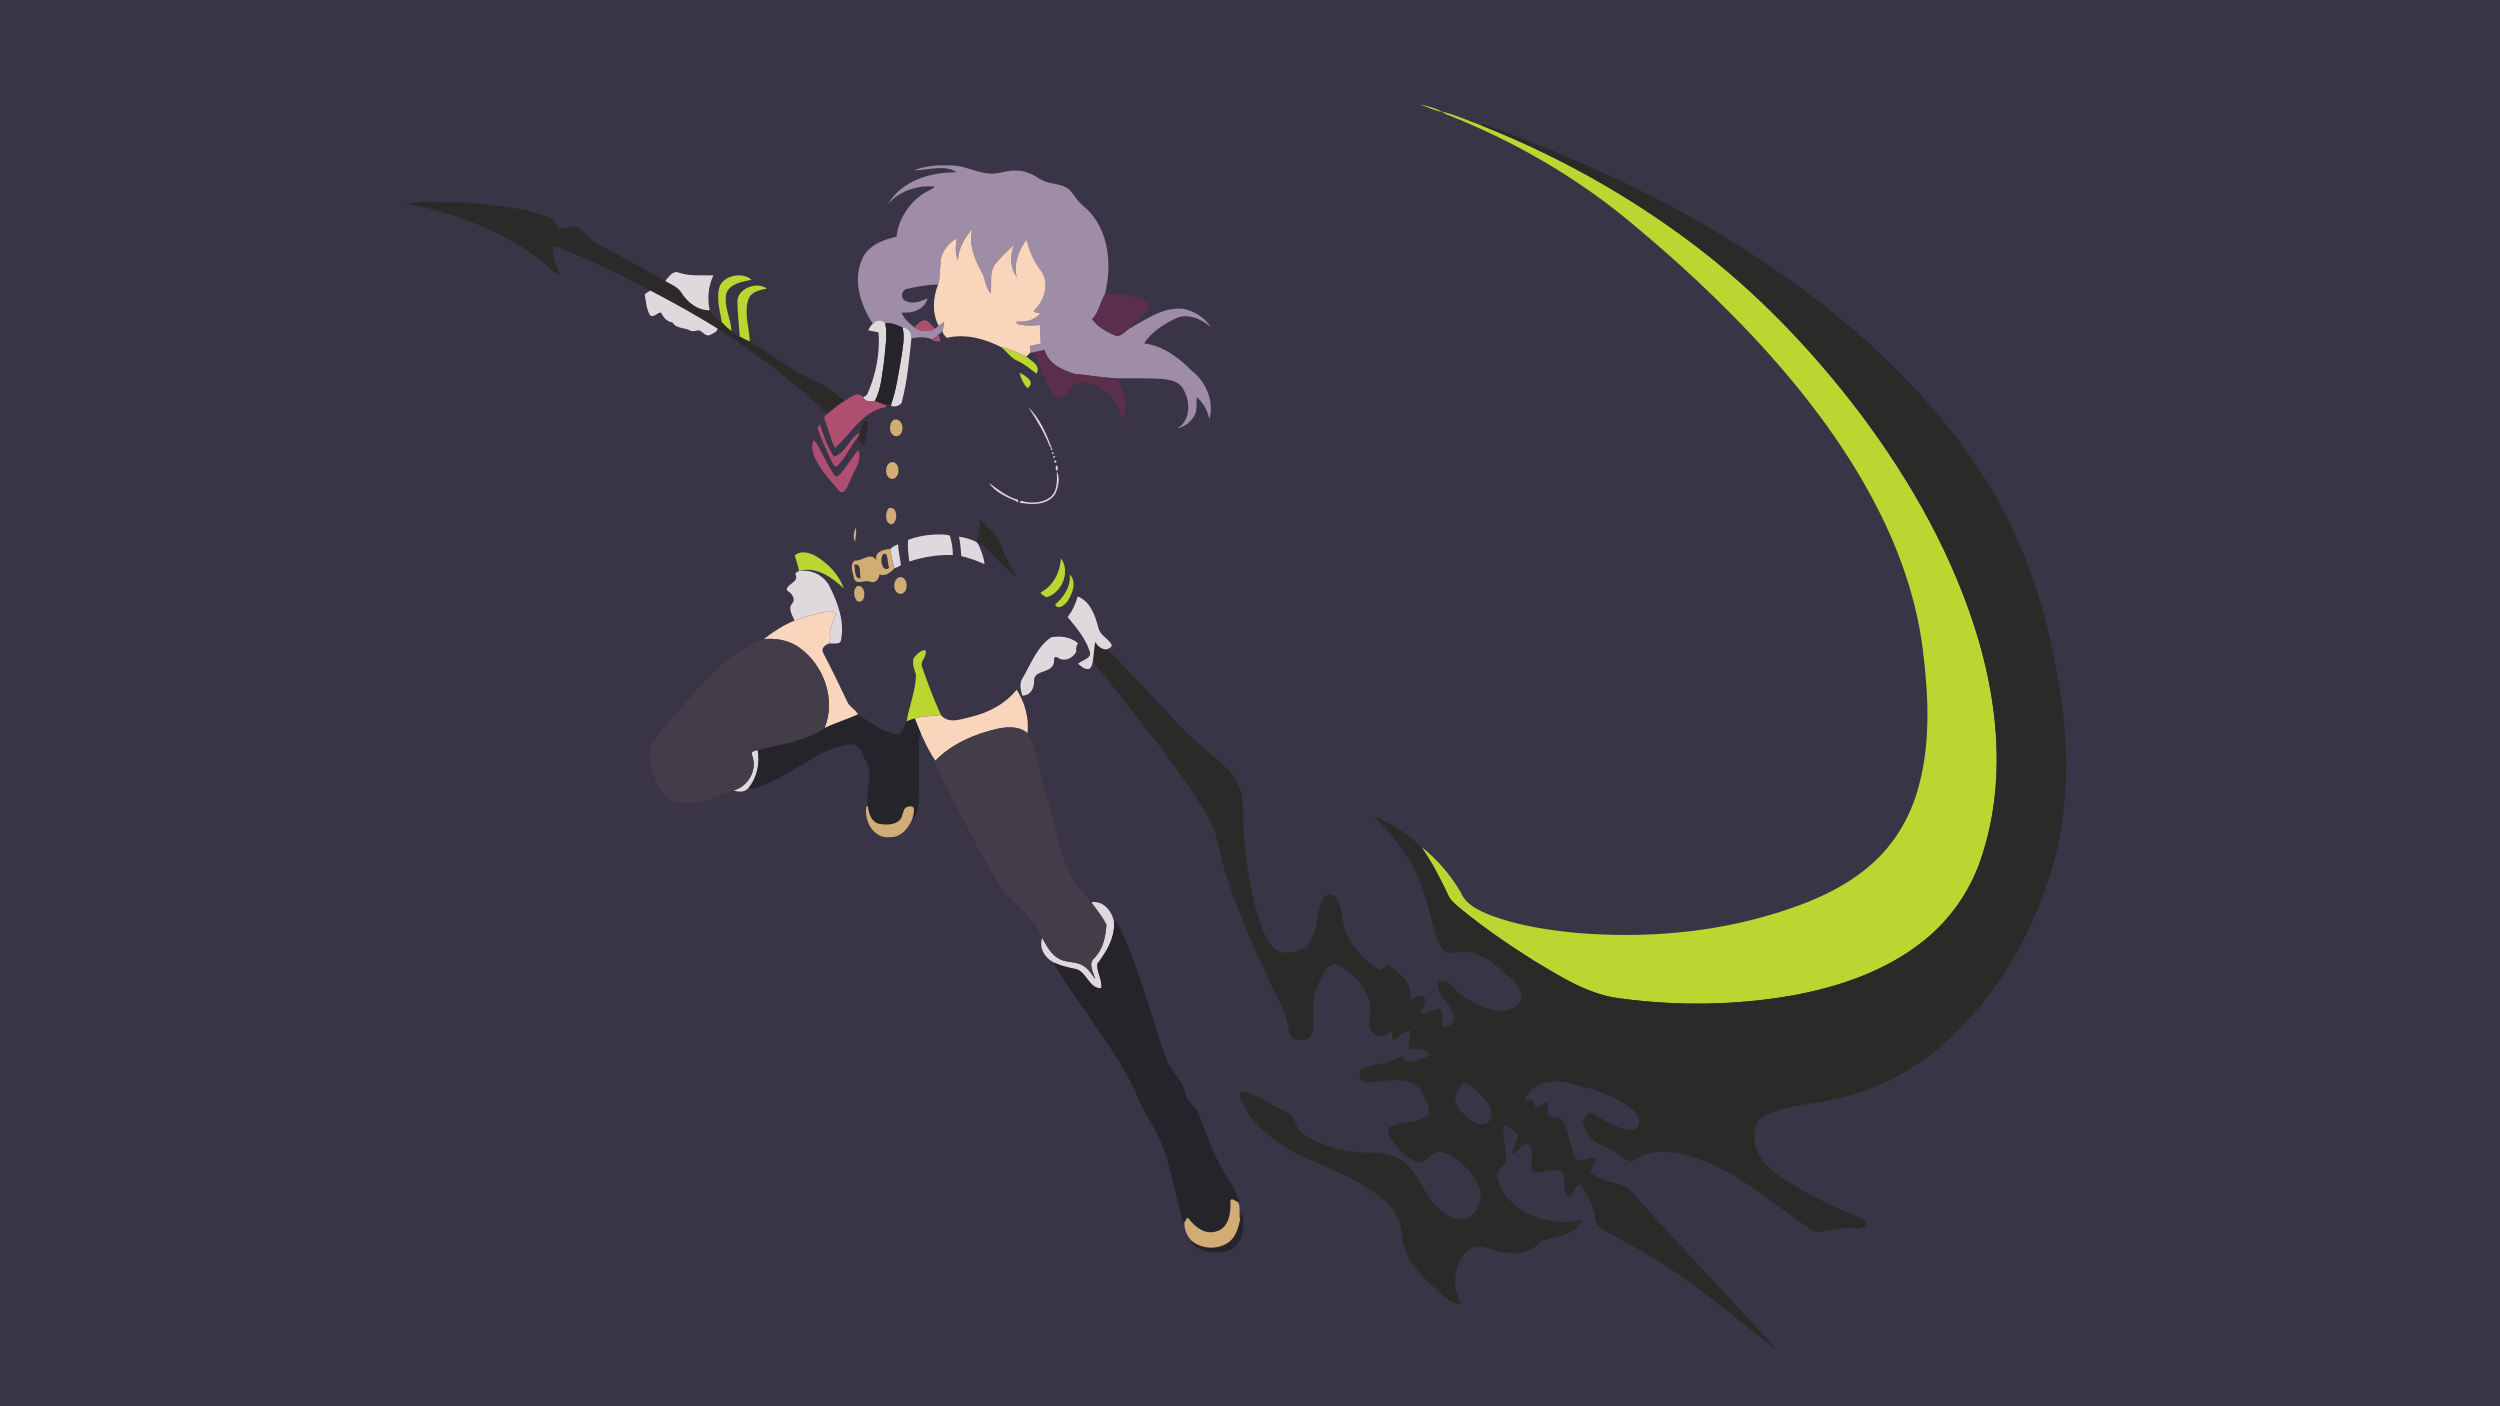 <svg height="1080" width="1920" xmlns="http://www.w3.org/2000/svg">
  <path id="background" d="m0 0h1920v1080h-1920z" fill="#393446"/>
  <g id="transform" transform="translate(0,0) scale(1.00)">
    <path id="color1" d="m1089.96 80.08c5.96 1.97 11.67 4.75 17.82 6.1-5.27-3.37-11.75-4.72-17.82-6.1zm17.2 5.61c.64.411 1.91 1.249 2.54 1.669 53.19 20.851 103.36 49.891 146.88 87.011 32.45 27.04 63.41 55.9 92.24 86.78 38.58 41.74 73.4 87.651 98.01 139.091 14.98 31.429 25.8 65.02 30.01 99.649 4.43 35.911 6.07 73.2-4.46 108.251-6.26 20.929-17.97 40.349-34.34 54.918-20.86 18.751-47.23 29.981-73.76 38.121-49.08 15.29-101.2 19.52-152.31 15.39-22.7-2.12-45.53-5.56-66.98-13.529-9.09-3.7-19.32-8.191-23.21-17.951-7.95-13.16-18.07-25.46-30.32-34.731 8.57 12.02 15.18 25.351 21.5 38.661 2.38 3.91 6.21 6.59 9.6 9.55 17.63 14.32 36.37 27.23 55.58 39.31 20.81 12.45 42.14 26.27 66.82 28.97 43.34 5.79 87.62 5.32 130.73-2.18 36.54-6.58 73.12-19 102.3-42.629 21.32-17.18 37.14-40.891 44.88-67.151 16.7-52.569 12.16-109.6-2.91-161.97-18.69-64.01-51.88-123-91.83-176.07-36.64-48.14-78.85-92.34-127.15-128.9-50.21-38.04-105.79-68.9-164.37-92.02-9.79-3.46-19.3-7.96-29.45-10.24zm-539.457 125.759c-5.839-.09-11.973 2.676-14.673 7.601-3.37 9.32-.18 19.26 1.39 28.62 2.27 2.44 4.7 4.74 7.35 6.771-.33-9.7-5.92-18.941-4.011-28.721 2.591-8.13 12.242-9.18 19.331-10.9-2.486-2.246-5.884-3.321-9.387-3.371zm13.205 7.864c-7.525.211-15.486 5.74-14.538 13.697.14 8.54 1.24 17.029 1.789 25.549 2.48 1.44 5.091 2.641 7.721 3.791-.4-10.8-4.68-21.91-1.08-32.55 2.23-5.82 8.75-7.14 14.18-8.12-2.25-1.718-5.128-2.45-8.072-2.367zm188.012 47.307c4.38 3.42 7.47 8.53 12.78 10.65 5.35 2.33 9.68 6.28 14.3 9.74 3.78-6.42-4.05-9.71-7.81-13.26-6.32-2.67-12.47-5.84-19.27-7.13zm14.039 19.55c1.12 4.37 2.911 8.7 6.121 11.98 6.74-5-1.701-9.64-6.121-11.98zm-166.581 138.053c-2.156.09-4.207.749-5.898 2.287.69 4.08 2.75 7.871 3.1 12.08l.24-.07c12.96-3.969 25.179 5.001 34.19 13.371-3.54-10.38-11.92-19.02-21.169-24.72-2.988-1.644-6.871-3.093-10.463-2.947zm198.534 4.677l-.136.6c-.88 10.38-6.04 20.67-15.617 25.51.76 1.829 2.985 2.88 4.761 3.69 11.744-3.66 18.312-19.51 10.992-29.8zm6.568 12.17c1.176 9.3-4.488 17.45-11.16 23.25 2.56 4.62 7.304.13 9.48-2.461 3.824-5.989 7.512-14.799 1.68-20.789zm-110.89 58.12c-3.88.351-6.76 3.44-8.94 6.39-1.15 4.24.32 8.439 1.791 12.379-.02 12.4-5.281 24.071-7.171 36.182 2.03-.891 4.11-1.701 6.26-2.321 6.5-2.08 13.42-1.7 20.12-2.67-5.49-11.92-10.12-24.24-14.37-36.65-2.24-4.79 4.321-8.19 2.31-13.31z" fill="#bbd531"/>
    <path id="color2" d="m1138.71 95.626c-.69-.02-1.4.06-2.1.304 58.58 23.12 114.16 53.98 164.37 92.02 48.3 36.56 90.51 80.76 127.15 128.9 39.95 53.07 73.14 112.06 91.83 176.07 15.07 52.37 19.61 109.401 2.91 161.97-7.74 26.26-23.56 49.971-44.88 67.151-29.18 23.629-65.76 36.049-102.3 42.629-43.11 7.5-87.39 7.97-130.73 2.18-24.68-2.7-46.01-16.52-66.82-28.97-19.21-12.08-37.95-24.99-55.58-39.31-3.39-2.96-7.22-5.64-9.6-9.55-6.32-13.31-12.93-26.641-21.5-38.661-10.42-10.029-22.72-18.22-36.24-23.4 11.41 11.44 21.82 24.02 29.68 38.2 8.12 15.171 12.14 32.062 16.51 48.582 1.76 6.34 3.55 13.549 9.22 17.579 4.41 1.26 8.94-.159 13.36-.579 12.95.64 23.64 9.049 32.68 17.589 5.67 4.24 11.63 10.2 11.73 17.72-1.34 8.22-11.1 11.48-18.43 10.17-13.8-2.44-26.68-9.76-36.04-20.17-2.43-3.26-9.87-4.751-9.66 1.009.86 9.02 10.37 14.161 12.12 22.891.88 4.94-3.3 10.21-8.57 8.3-1.11-4.44 1.91-10.57-2.35-13.72-4.77.74-8.82 4.5-13.88 3.79.35-4.05 3.46-7.7 2.86-11.77-3.1-4.07-8.02.43-11.78.95 3.18-11.6-7.51-20.48-15.92-26.15-3.21-.42-5.08 4.73-8.61 2.7-9.51-5.6-17-14.36-22.52-23.809-5.85-9.531-3.51-21.88-9.72-31.2-2.45-3.611-7.83-2.391-9.8 1.039-5.9 11.56-3.14 26.62-12.47 36.55-7.838 6.15-22.878 8.17-28.23-2.13-6.24-9.03-9.152-19.77-11.928-30.241-5.872-24.969-9.088-50.629-8.824-76.269-.504-11.769-6.224-22.88-15.208-30.44-14.816-13.47-30.872-25.79-43.512-41.48-9.416-8.63-17.16-18.8-26.536-27.47-6.368-6.76-12.096-14.66-19.784-19.88-3.912.02-6.56-2.699-8.616-5.679-.592 4.529-.96 9.078-1.52 13.618 1.28 3.64 4.216 6.331 6.504 9.361 16.896 21.19 33.536 42.561 49.936 64.121 12.424 17.169 25.56 34.069 34.744 53.289 5.152 10.84 6.328 22.92 9.768 34.3 8.76 29 21.016 56.82 33.768 84.25 4.8 11.76 12.872 22.22 14.856 35.05 1.112 3.92.664 9.94 5.496 11.32 4.04.74 9.416 1.231 12.116-2.609 3.2-5.34 1.72-11.851 1.97-17.741-.66-10.44 2.63-20.7 7.32-29.9 2.24-4.28 6.43-9.39 11.88-7.1 10.68 5.74 19.46 15.259 23.71 26.71 1.81 5.649.47 11.58-.27 17.3-.16 4.889 3.29 10.78 8.71 10.79 3.69.52 6.32-2.459 9.12-4.31.16 2.46.19 4.95.41 7.43 5.35-1.11 7.89-7.99 13.81-7.3-.1 4.61-2.56 9.452-.73 13.94 5.07.272 11.01-.936 14.69 3.584-2.06 4.888-8.9 4.464-13.33 5.984-4.37 2.032-5.68-6.072-9.76-2.896-8.45 4.336-18 5.376-26.96 8.216-5.44 1.92-3.43 11.24 2.52 10.792 10.44-.08 21.12-3.352 31.55-.8 4.85 1.768 9.55 4.92 11.41 9.968 2.16 4.984 6.4 10.664 3.93 16.16-7.95 6.712-19.6 3.984-28.49 8.672-2.86 1.32-2.22 5.312-.82 7.528 4.9 7.792 11.26 15.016 19.53 19.304 8.02 3.808 11.36-8.408 19.16-7.384 5.09.72 9.76 3.2 13.68 6.472 8.5 6.656 16.39 15.672 17.54 26.84-.23 8.432-5.82 18.288-15.22 18.4-9.88-.336-17.57-7.872-23.38-15.152-6.12-8.848-10-19.376-18.17-26.72-5.95-6.48-15.01-8.736-23.48-9.24-19.88.472-40.65-3.36-57.046-15.232-5.6-4.168-4.792-13.176-11.8-16.032-11.192-4.944-21.152-12.816-33.184-15.672-4.904.168-1.912 6.76-.672 9.44 11.184 21.08 32.312 35 53.982 43.688 19.1 8.912 39.19 16.856 55.45 30.648 7.74 6.512 12.22 16.256 13.04 26.272.93 18.776 15.75 32.36 28.82 44.024 4.59 4.144 9.76 8.926 16.24 9.366-1-5.718-4.48-10.846-4.27-16.798-.24-10.4 3.79-22.072 13.68-26.92 7.88-2.4 15.05 2.84 22.72 3.56 10.11 1.816 22.87.56 29.23-8.552 11.06-3.264 27.31-4.032 31.75-16.76-16.47 5.208-35.26.952-49.17-8.96-8.27-6.36-15.9-15.488-16.07-26.4 1.5-3.792 6.63-5.496 6.98-9.968.45-9.192-3.19-18.24-1.77-27.464 3.79 1.88 7.39 4.376 10.22 7.544 1.29 5.336-3.28 9.688-3.98 14.808 5.25-.472 8.25-10.448 14.02-6.04 3.15 6.264-.72 14.232 2.45 20.76 7.12 1.072 14.51-4.52 21.33-.656 4.83 5.056-.31 14.048 5.66 18.576 4.58-1.352 4.73-8.592 9.32-8.8 5.14 8.04 10.36 16.56 11.27 26.304.3 5.576 5.8 8.168 9.89 10.864 13.08 7.152 26.53 13.76 39 22.008 32.14 20.064 60.66 45.204 90.71 68.144-7.3-9.53-16.25-17.75-24.16-26.8-27.84-30.128-56.16-59.816-83.52-90.4-3.76-4.936-8.73-9.68-15.07-10.76-7.15-1.528-14.26-3.96-20.32-8.12-.16-4.04 3.67-7.12 3.57-11.232-5.31-2.328-11.16 4.168-15.82-.168-3.71-9.6-4.41-20.408-9.52-29.52-3.18-2.392-7.41-2.192-11.12-3.088-.37-3.6 0-7.232-.24-10.832-3.18 1.272-5.81 4.68-9.47 4.088-.73-1.92-1.1-3.944-1.79-5.864-2.29.248-4.56.584-6.81 1.016 4.53-13.488 21.16-16.768 33.52-13.872 16.98 4.08 34.55 9.08 48.57 19.904 4.87 3.408 9.63 11.2 3.33 15.68-13.09 2.376-23.77-7.464-34.76-12.792-2.52 1.672-4.76 4.008-5.81 6.88 1.53 4.792 3.31 9.84 7.12 13.336 5.66 6.032 14.6 6.752 20.72 12.176 3.41 2.272 7.48 6.736 11.88 4.304 14.41-10.16 33.33-6.088 48.94-1.216 32.53 11.632 58.5 35.352 86.64 54.528 2.23 1.32 4.86 2.24 7.5 1.864 9.5-1.36 19.17-4.464 28.76-2.552 2.92-.08 6.12-1.568 6.75-4.688-2.47-3.432-6.97-4.184-10.54-5.952-17.34-6.792-33.77-15.712-49.7-25.312-11.55-6.824-23.92-16.32-25.66-30.624-.42-6.832-.63-16.304 6.64-19.712 15.02-8.28 32.57-8.6 48.99-12.032 38.45-6.72 74.21-26.608 101-54.86 31.45-31.03 53.83-70.28 67.89-111.97 18.44-53.06 17.7-110.96 6.64-165.47-7.7-43.86-21.72-86.76-43.05-125.91-25.33-46.22-60.32-86.52-98.93-122.029-83.41-75.031-184.18-128.591-289.23-166.582-2.99-.585-5.99-2.733-9.02-2.833zm-806.171 59.615c-7.153-.03-14.295.153-21.38 1.289 24.56 3.69 48.262 11.94 70.631 22.58 13.291 6.8 26.46 14.28 37.46 24.51 3.54 2.4 5.98 6.97 10.64 7.23-2.48-7.17-6.54-14.32-5.07-22.23 25.73 9.36 50.45 21.71 74.66 34.53 17.46 9.18 34.741 18.72 51.51 29.12 29.971 19.33 58.77 40.86 84.56 65.48 4.31-3.67 8.74-7.21 13.54-10.23-8.66-4.68-15.16-13.02-24.88-15.65-17.351-7.68-32.06-20.1-48.33-29.52-2.63-1.15-5.241-2.351-7.721-3.791-2.24-1.209-4.409-2.529-6.389-4.118-2.65-2.031-5.08-4.331-7.35-6.771-3.78-2.44-6.87-5.669-9.4-9.38-9.22.171-17.04-6.11-21.75-13.57-2.73-4.59-8.1-6.239-12.39-8.93-16.67-9.729-33.77-18.68-50.71-27.92-5.58-2.85-9.9-7.39-14.27-11.75-4.85-4.32-11.35.141-16.85-.979-2.88-2.531-3.6-7.251-7.891-8.211-21.289-8.52-44.609-9.53-67.159-11.65-7.14.25-14.307 0-21.461-.04zm331.555 168.033c-.134 0-.272.02-.414.05-1.72 2.65-2.11 5.86-3.239 8.76-.5 1.209-1.051 2.409-1.611 3.6.1 2.849 2.36 4.889 4.67 6.2 1.52-4.88 1.89-10.031 3.09-14.98.554-2.016-.493-3.733-2.496-3.627zm87.636 75.485c1.51 5.951.369 11.941-1.92 17.511.48.5.98 1 1.49 1.52 4.26.1 6.43 4.09 9.28 6.63 6.31 6.97 13.72 12.73 20.34 19.36-2.28-5.44-5.95-10.13-8.2-15.57-3.47-7.011-4.98-15.44-11.27-20.66-3.26-2.91-5.85-6.62-9.72-8.791zm373.53 432.945c2.65 0 4.8 2.656 6.81 4.224 5.77 5.888 13.98 11.88 13.3 21.12 0 5.984-7.4 7.752-11.93 5.632-6.14-3.328-11.54-8.224-14.87-14.4-2.75-5.888.96-12.624 5.52-16.424.4-.104.79-.152 1.17-.152z" fill="#2b2a28"/>
    <path id="color3" d="m724.672 126.959c-7.759-.09-15.458 1.175-22.782 3.791 10.891.2 23.29-4.79 33.03 1.62-19.93-.4-42.499 6.329-53.03 24.54 8.88-10.42 22.72-14.84 36.13-13.6-2.82 2.649-6.67 3.71-9.77 5.96-10.65 7.46-18.28 19.5-19.709 32.489-10.4 2.36-21.941 6.691-26.461 17.311-7.31 16.5-1.121 35.271 8.279 49.571 2.62-3.12 6.671-3.471 9.531-.461 4.711-.56 9.03 1.47 13.24 3.27 4.57.2 7.08 4.12 6.85 8.409 5.38-.969 10.93-1.599 16.04.891 1.57-1.25 3.099-2.54 4.69-3.76 1.049-.84 2.12-1.66 3.149-2.54.631-2.47 1.141-4.969 1.341-7.509-1.51 1-2.919 2.139-4.31 3.289-.9.74-1.8 1.48-2.749 2.14-4.831 3.09-11.491 2.35-15.951-1.09-4.14-2.85-7.82-6.58-9.81-11.26 8.11.74 17.67-2.04 19.9-10.89-5.25 2.52-11.63 4.82-17.17 1.8-4.011-2.02-2.65-8.57 1.71-9.11 7.72-1.87 15.67-3.11 23.621-3.34 1.7-5.64 1.429-11.61 1.939-17.43.44-7.71 5.9-14.32 12.42-18.03-1.06 5.52-1.299 12.2.941 17.03.22-9.23 5.029-17.44 10.959-24.209-2.89 11.54 1.639 23.149 7.259 33.109 2.911 5.22 2.822 11.811 6.882 16.44 1.109-7.62-1.411-16.27 3.669-22.89 4.269-5.29 9.4-9.85 14.331-14.51-3.32 7.8-3.201 17.59 1.929 24.58-2.35-10.19 1.48-20.36 7.54-28.49 2.229 8.68 5.911 17.04 11.38 24.19 6.47 9.31 2.63 22.111-4.949 29.571-2.831 2.3 2.599 2.079 4.059 2.839-4.32 5.59-11.379 6.68-18.01 6.37.06.41.18 1.231.23 1.64 5.72 1.6 11.71 1.69 17.57.89.09 4.73.47 9.45.78 14.17-2.8.89-5.73 1.2-8.54 2 .23 1.69.5 3.389.411 5.109 1.14-.02 2.259-.159 3.389-.409 2.52-.64 5.07-1.329 7.698-1.409 2.6 10.229 13.392 15.049 22.544 18.018 10.936 1.06 21.792 2.981 32.8 3.521 11.792.06 23.6-.28 35.376.45 5.488.69 11.904 1.831 15.128 6.86 6.112 9.52 6.824 24.82-4.08 31.23 6.432-1.49 12.192-6.259 14.312-12.579.88-3.751.32-7.651.712-11.451 5.16 4.291 8.44 10.35 9.56 16.94 4.16-13.32-2.456-29.04-13.456-37.25-9.792-10.2-22.272-19.25-36.624-21.06 5.592-8.65 14.88-14.559 24.024-19.03 9.456-4.58 19.872.27 27.288 6.44-4.68-7.21-12.576-12.18-20.912-13.93-15.6-1.75-29.016 8.19-41.96 15.39-3.368 2.171-6.848 6.96-11.28 4.76-6.368-2.8-12.952-6.44-16.936-12.309 5.2-5.24 6.008-12.821 9.704-18.971 5.704-22.32 3.256-49.62-14.44-66.18-4.744-3.3-8.048-7.99-11.36-12.61-5.888-7.45-16.76-4.92-24.069-9.9-5.58-3.57-11.889-6.61-18.669-6.35-6.469-.45-12.531 2.669-18.98 2.28-11.34-.32-21.52-7.14-33.01-6.23-1.11-.07-2.22-.108-3.328-.121z" fill="#9f8da8"/>
    <path id="color4" d="m746.7 175.841c-5.93 6.769-10.739 14.979-10.959 24.209-2.24-4.83-2.001-11.51-.941-17.03-6.52 3.71-11.98 10.32-12.42 18.03-.51 5.82-.239 11.79-1.939 17.43-3.951 10.12-4.78 21.91.449 31.75 1.391-1.15 2.8-2.289 4.31-3.289-.2 2.54-.71 5.039-1.341 7.509.351 2.02 1.801 3.69 3.311 5 14.26-3.36 29.03.66 41.75 7.17 6.8 1.29 12.95 4.46 19.27 7.13 1.071-.9 2.091-1.86 3.051-2.891.09-1.72-.181-3.419-.411-5.109 2.81-.8 5.74-1.11 8.54-2-.31-4.72-.689-9.44-.78-14.17-5.86.8-11.85.71-17.57-.89-.05-.409-.17-1.23-.23-1.64 6.631.31 13.69-.78 18.01-6.37-1.46-.76-6.89-.539-4.059-2.839 7.579-7.46 11.419-20.261 4.949-29.571-5.469-7.15-9.151-15.51-11.38-24.19-6.06 8.13-9.89 18.3-7.54 28.49-5.13-6.99-5.249-16.78-1.929-24.58-4.931 4.66-10.062 9.22-14.331 14.51-5.08 6.62-2.56 15.27-3.669 22.89-4.06-4.629-3.971-11.22-6.882-16.44-5.62-9.96-10.149-21.569-7.259-33.109zm-108.982 293.359c-.519-.03-1.053.02-1.588.19-8.76 1.9-17.45 4.17-25.9 7.18-8.5 3.45-16.32 8.58-23.53 14.21 9.61-.77 19.661 1.04 27.541 6.85 18.589 13.49 27.969 39.871 18.959 61.56 8.32-3.9 17.141-6.61 25.541-10.34-.12-2.76-6.42-5.849-7.951-9.76-5.989-12.549-12.01-25.1-18.46-37.41-2.16-3.68 1.24-6.341 4.36-7.47 1.251-2.54 1.19-5.3.54-7.98.52-5.14 3.58-9.64 4.4-14.68-.923-1.35-2.352-2.256-3.912-2.35zm143.082 60.49c-8.95 11.16-22.15 17.92-35.92 21.069-7.2 1.691-16.66 5.331-22.23-1.609-6.7.97-13.62.59-20.12 2.67 1.48 3.87 3.11 7.681 4.67 11.521 3.37 7.129 6.64 14.389 11.17 20.879 12.69-13.19 30.491-20.58 48.071-24.62 7.6-1.5 16.489-1.99 22.659 3.58 1.33-11.72-2.01-23.619-8.3-33.49z" fill="#f8d5bb"/>
    <path id="color5" d="m519.041 208.974c-3.493.249-5.87 4.339-8.161 6.816 4.29 2.691 9.66 4.34 12.39 8.93 4.71 7.46 12.53 13.741 21.75 13.57-1.82-9.029-1.2-18.49 2.93-26.82-8.79-.25-17.8.85-26.3-1.99-.937-.418-1.804-.564-2.609-.506zm-19.561 14.176c-1.58.83-3.14 1.769-4.35 3.109.99 5.251 1.23 10.971 4 15.671 2.92 2.74 5.56-2.131 8.48-1.871 1.94 3.72 4.46 6.991 8.91 7.591 2.98 5.13 9.27 3.6 13.721 6.36 2.2 1 4.609-.31 6.9-.31 2.809 1.34 5.099 5.34 8.639 3.4 1.83-1.19 5.421-2.26 5.21-4.83-16.769-10.4-34.05-19.94-51.51-29.12zm176.192 22.96c-1.913-.104-3.839.776-5.313 2.531-1.6 1.369-2.729 3.179-3.609 5.079 2.66.57 5.4.841 8.02 1.621 1.02 16-1.98 32.269-8.52 46.918-.45 1.62-2.129 2.121-3.46 2.791 1.771 3.61 5.78 3.69 9.2 2.72 4.96-9.51 5.39-20.49 7.08-30.89.72-9.52 2.611-19.2.82-28.7-1.251-1.317-2.731-1.99-4.218-2.07zm17.458 5.34c1.98 7.85.09 15.889-1.04 23.709-2.16 12.02-3.72 24.271-7.84 35.821.5 2.49 8.39.99 8.57-3.1 4.05-15.69 5.4-31.941 7.16-48.021.23-4.289-2.28-8.209-6.85-8.409zm96.75 61.46c6.35 9.64 12.344 19.58 16.52 30.4l1.352.77c-4.272-11.08-9.202-22.921-17.872-31.17zm17.272 31.38c-1.408 3.051 3.32.1 0 0zm1 2.96c-1.432 3.05 3.32.14 0 0zm .968 2.98c-1.48 3.04 3.304.14 0 0zm .976 3.15c-1.848 3.84 3.624 1.09 0 0zm1.064 4.01c-.68 1.151-.64 3.8.832 4.21.64-1.15.6-3.819-.832-4.21zm.448 4.7c.232 6.711.744 14.82-4.88 19.669-5.808 4.46-13.769 4.991-20.718 3.411-1.36-1.6-5.209 1.729-.969 1.14 8.64 1.6 20.031 1.27 25.311-6.93 2.552-5.04 4.04-12.85 1.256-17.29zm-52.008 8.82c4.51 6.98 13.139 10.7 20.659 13.86 2.331 2.68 2.111-1.86.361-1.25-7.9-2.53-14.46-7.73-21.02-12.61zm-36.644 39.539c-2.191-.03-4.395.1-6.566.141-6.46.44-12.9 1.71-18.949 4.01-.56 5.53.189 11.12.918 16.6 10.82-3.35 22.061-5.41 33.441-4.89.05-5.1-.879-10.191-2.359-15.051-2.115-.589-4.294-.779-6.485-.81zm13.514 1.641c1.09 4.92 1.46 9.93 1.72 14.96 6.191 1.39 12.08 3.691 17.92 6.14-.46-5.42-2.69-10.469-4.81-15.4-.51-.52-1.01-1.02-1.49-1.52-4.08-2.33-8.78-3.309-13.34-4.18zm-46.77 5.93c-2.15.83-4.21 1.96-5.9 3.53.63 5.04 1.67 10.02 3.09 14.9 1.76-.66 3.62-1.31 5.069-2.57-.809-5.28-1.909-10.51-2.259-15.86zm-72.297 20.241c-1.188 0-2.385.08-3.583.259l-.24.07c-1.41.65-3.41 1.3-2.37 3.23 2.169 5.7-8.15 6.929-6.78 11.739 3.43 1.69 6.97 6.451 3.94 9.941-3.41 3.92.14 9.11 1.86 13.07 8.45-3.01 17.14-5.28 25.9-7.18 2.14-.65 4.27.359 5.5 2.16-.82 5.039-3.88 9.539-4.4 14.679.65 2.68.711 5.44-.54 7.98 3.24-.41 9.07 1.531 9.34-3.289 2.6-13.88-2.6-28.011-8.76-40.271-3.719-7.638-11.549-12.321-19.867-12.389zm210.197 19.769c-1.44 5.77-4.072 11.11-7.656 15.84 6.616 7.99 13.584 16.21 16.904 26.21 2.112 5.81-5.744 6.63-8.928 9.64 2.4 1.99 5.224 4.91 8.672 3.921 2.272-1.491 2.352-4.571 2.88-6.982.56-4.54.928-9.089 1.52-13.618 2.056 2.98 4.704 5.699 8.616 5.679 1.712-.53 5.136-1.66 3.88-4.09-2.728-4.55-8.616-6.71-9.848-12.31-2.568-9.38-6.088-20.46-16.04-24.29zm-14.896 30.876c-1.848.02-3.68.209-5.432.564-10.742 7.16-15.502 20.3-21.772 31.14-3.03 4.08-1.52 9.11-.43 13.59 6.19.24 9.35-5.65 9.1-11.19-.3-8.48 11.702-5.87 14.606-12.34 1.736-1.85-.856-7.309 3.232-5.829 5.2 3.889 11.712.949 14.536-4.271-.136-2.31-.128-4.62 1.408-6.511-4.072-3.637-9.72-5.198-15.248-5.153zm-230.814 87.124c-2.189.64-6.091 1-4.231 4.17 4.16 11.12-2.949 23.58-14.118 26.77 3.729 1.58 8.529 1.53 11.309-1.8 6.69-7.94 8.971-19.04 7.04-29.14zm258.478 116.67c-.576-.02-1.16 0-1.76.07l.264 1.23c3.832 5.24 8.008 10.359 10.872 16.209-.656 9.21-2.712 19.271-9.656 25.92-4.6 4.411-.08 10.72.88 15.8-2.384-3.769-4.904-7.68-8.776-10.08-5.528-3.72-12.76-2.229-18.536-5.379-6.52-3.24-9.824-10.131-13.264-16.161-2.851 8.02 2.656 16.27 10 19.35 4.64 2.18 9.664 3.28 14.664 4.35 9.296 1.06 11.144 15.741 20.768 14.931.976-6.51-3.848-12.571-2.968-18.881 6.736-8.78 12.896-18.87 12.816-30.33-.544-8.213-6.68-16.81-15.304-17.029z" fill="#dfd8dd"/>
    <path id="color6" d="m855.472 225.782c-2.368.02-4.704.127-6.944.288-3.696 6.15-4.504 13.731-9.704 18.971 3.984 5.869 10.568 9.509 16.936 12.309 4.432 2.2 7.912-2.589 11.28-4.76 4.008-7.069 12.552-10.29 16.568-17.34-6.952-7.743-17.872-9.532-28.136-9.468zm-53.144 43.259c-2.628.08-5.178.769-7.698 1.409 2.24 8.43 6.242 16.24 9.698 24.209 1.928 3.831 3.72 8.3 7.744 10.4 7.448.871 9.728-7.949 15.04-11 16.968-2.14 32.48 12.561 34.448 29.021 5.656-10.25 1.824-23.05-3.888-32.5-11.008-.54-21.864-2.461-32.8-3.521-9.152-2.969-19.944-7.789-22.544-18.018z" fill="#5b2f4c"/>
    <path id="color7" d="m710.175 245.905c-3.358.124-5.706 3.228-7.985 5.375 4.46 3.44 11.12 4.18 15.951 1.09-2.32-2.25-4.271-5.09-7.282-6.45-.233-.02-.46-.02-.684-.02zm10.535 11.085c-1.591 1.22-3.12 2.51-4.69 3.76 1.37 2.07 4.1 1.36 6.2 1.35-.39-1.74-.901-3.439-1.51-5.11zm-61.893 45.908c-3.247.138-6.997 3.309-9.727 4.622-4.8 3.02-9.23 6.56-13.54 10.23-1.46 1.2-3.3 2.64-2.12 4.7 2.63 7.2 4.42 14.751 7.829 21.64 11.32-9.789 18.881-24.64 33.661-30.04 1.96-1.07 5.839-.25 6.09-3.08-3.151-.61-6.129-1.84-9.02-3.2-3.42.97-7.429.89-9.2-2.72-1.124-1.65-2.496-2.214-3.973-2.152zm-29.167 22.843c-1.14 1.269-2.2 3.009-1.25 4.718 3.22 8.32 6.6 16.611 10.62 24.582.89 1.5 2.42 4.479 4.38 2.459 6.25-6.4 9.92-14.82 15.43-21.82.56-1.19 1.111-2.39 1.611-3.6-8.011 4.1-11.151 16.281-20.031 18.561-5.051-7.551-7.95-16.32-10.76-24.9zm-4.56 12.169c-2.48 4.76-.88 10.18 1.2 14.76 4.78 9.5 12.169 17.29 19.069 25.26 4.651.81 5.731-5.88 7.661-9.04 2.56-7.429 9.81-15.39 6.05-23.37-4.61 5.63-8.29 11.96-12.94 17.56-1.21 1.34-2.59 3.19-4.66 2.64-6.7-8.42-9.92-19.81-16.38-27.81z" fill="#ae4e71"/>
    <path id="color8" d="m681.639 248.086c-.577 0-1.16.02-1.749.09 1.791 9.5-.1 19.18-.82 28.7-1.69 10.4-2.12 21.38-7.08 30.89 2.891 1.36 5.869 2.59 9.02 3.2.809 0 2.43 0 3.24 0 4.12-11.55 5.68-23.8 7.84-35.82 1.131-7.82 3.02-15.86 1.04-23.71-3.684-1.574-7.451-3.326-11.491-3.364zm-22.898 300.764c-8.4 3.73-17.221 6.44-25.541 10.34-15.16 10.471-34.01 12.03-51.31 16.84 1.931 10.1-.35 21.2-7.04 29.14 2.23 1.19 4.689.11 6.909-.55 17.5-5.68 32.38-16.86 48.351-25.65 8.2-3.51 16.78-7.931 25.931-7.211 5.089 1.7 5.849 7.761 8.459 11.771 7.74 10.75-.69 23.811 2.11 35.711.449 5.42 2.64 12.019 8.57 13.489 5.23.88 11.68 1.09 15.79-2.85 3.25-3.14 1.67-10.49 7.58-10.46 5.32-1.19 2.969 6.29 2.209 9.18l-.03 1.33c3.631-3.91 4.051-9.83 4.871-14.9.22-15.34-.05-30.7.06-46.04.07-1.98.971-3.789 1.54-5.649-1.56-3.84-3.19-7.651-4.67-11.521-2.15.62-4.23 1.43-6.259 2.321-2.44 3.2-2.14 9.68-7.18 9.9-11.56-1.571-20.61-9.661-30.35-15.191zm197.467 158.653c-.384.02-.616.62-.536 2.227.08 11.46-6.08 21.549-12.816 30.329-.88 6.311 3.944 12.371 2.968 18.882-9.624.809-11.472-13.871-20.768-14.931-5-1.071-10.024-2.171-14.664-4.351-.224.191-.656.571-.864.761 19.928 33.41 45.752 63.22 62.752 98.372 4.4 13.616 13.752 24.768 19.064 37.976 7.56 17.44 10.552 36.352 15.312 54.64.936 2.392.216 6.32 2.936 7.488 1.208-1.256 2.008-5.368 3.752-2.328 4.936 6.032 12.176 11.816 20.512 9.232 9.88-2.4 11.608-14.248 11.088-22.824-.144-4.04 3.912-.376 5.832.216l.856-.432c-3.104-11.488-11.464-20.488-16.288-31.192-6.184-11.488-9.792-24.088-14.824-36.08-2.128-5.536-7.728-8.784-10.04-14.192-1.128-11.328-11.328-18.448-15.088-28.752-11.928-33.683-20.12-68.834-36.016-101.003-.728-1.259-2.32-4.073-3.168-4.038zm97.312 221.521c-.1 2.568-.472 5.128-1.176 7.616-1.336 6.304-3.136 13.12-8.512 17.208-8.264 6.144-20.688 5.672-28.592-.904l-1.048-.09c6.032 9.44 18.92 10.2 28.8 8 12.632-4.784 13.44-20.632 10.528-31.832z" fill="#25242a"/>
    <path id="color9" d="m687.756 322.175c-.411.02-.844.111-1.297.255-4.56 2.65-3.839 12.96 2.421 12.58 6.487-1.294 5.047-13.249-1.124-12.835zm-2.318 32.753c-.625 0-1.312.129-2.058.422-4.18 2.6-3.91 11.69 1.61 12.5 6.78-.272 6.487-12.888.448-12.922zm-1.264 35.098c-.552-.02-1.16.08-1.824.315-2.59 3.269-2.951 11.749 2.46 12.369 4.803-1.677 4.696-12.519-.636-12.684zm-26.974 15.515c-1.77 2.84-2.199 7.889-.41 10.389.3-3 1.39-9.549.41-10.389zm26.6 16.009c-5.06.43-12.19 1.849-10.79 8.609-5-6.669-10.391 1.021-16.551.291-4.24 3.21-1.349 9.471-.589 13.74 1.62 5.551 8.22.89 12.13 2.51 4.12 1.68 7.2-1.71 7.38-5.6 4.38 1.9 8.801-1.42 11.51-4.65-1.42-4.88-2.46-9.86-3.09-14.9zm-4.61 3.56c3.291.249 2.049 7.64 3.72 10.81-5.34 5.32-8.329-8.741-3.72-10.81zm-21.68 8.432c4.304.169 2.269 7.146 3.52 10.608-5.29.63-3.931-6.89-5.071-10.43.592-.139 1.105-.195 1.551-.178zm34.323 9.672c-.427-.03-.886 0-1.374.106-4.829 2.22-4.909 10.28-.309 12.58 7.716 1.997 8.093-12.249 1.683-12.686zm-32.266 6.73c-.389 0-.805.05-1.247.176-3.52 2.75-2.69 8.56 0 11.61 7.106 2.784 7.094-11.666 1.247-11.786zm7.043 169.297c-.3.05-.9.139-1.19.189-2.17 10.72 5.39 24.68 17.59 23.529 8.769.511 14.88-6.889 17.749-14.359.76-2.89 3.111-10.37-2.209-9.18-5.91-.03-4.33 7.32-7.58 10.46-4.11 3.94-10.56 3.73-15.79 2.85-5.93-1.47-8.121-8.069-8.57-13.489zm279.614 301.871c-.8-.08-1.336.352-1.28 1.864.52 8.576-1.208 20.424-11.088 22.824-8.336 2.576-15.576-3.2-20.512-9.232-1.744-3.04-2.544 1.072-3.752 2.328-.16 5.28 1.92 10.328 5.648 14.048 7.904 6.576 20.328 7.048 28.592.904 5.376-4.088 7.176-10.904 8.512-17.208-1.08-4.36.728-9.6-1.568-13.448-1.2-.368-3.232-1.936-4.552-2.08z" fill="#d1ac75"/>
    <path id="color10" d="m590.318 490.616c-1.209.02-2.416.06-3.618.164-10.89 3.23-20.02 10.36-29.13 16.87-20.63 19.1-39.3 40.211-56.57 62.391-4.35 6.2-1.83 13.98-.541 20.749 3.1 9.82 7.571 21.949 18.561 25.02 15.43 3.58 30.441-3.39 44.521-8.84 11.169-3.19 18.278-15.65 14.118-26.77-1.86-3.17 2.042-3.53 4.231-4.17 17.3-4.81 36.15-6.369 51.31-16.84 9.01-21.689-.37-48.07-18.959-61.56-6.895-5.084-15.453-7.104-23.923-7.014zm185.005 67.989c-3.001 0-6.033.433-8.882.995-17.58 4.04-35.381 11.43-48.071 24.62-.57 3.44 1.88 6.34 3.2 9.31 14.15 28.52 28.66 56.85 44.72 84.34 9.44 15.75 27.431 24.82 34.102 42.44 3.44 6.029 6.744 12.92 13.264 16.16 5.776 3.15 13.008 1.66 18.536 5.38 3.872 2.4 6.392 6.31 8.776 10.08-.96-5.08-5.48-11.39-.88-15.8 6.944-6.65 9-16.711 9.656-25.92-2.864-5.851-7.04-10.97-10.872-16.21-4.392-6.19-9.888-11.499-14.328-17.61-11.824-20.74-14.264-45.04-21.672-67.431-5.142-15.08-5.372-31.939-13.772-45.779-3.856-3.482-8.774-4.595-13.777-4.575z" fill="#433d49"/>
  </g>
</svg>

